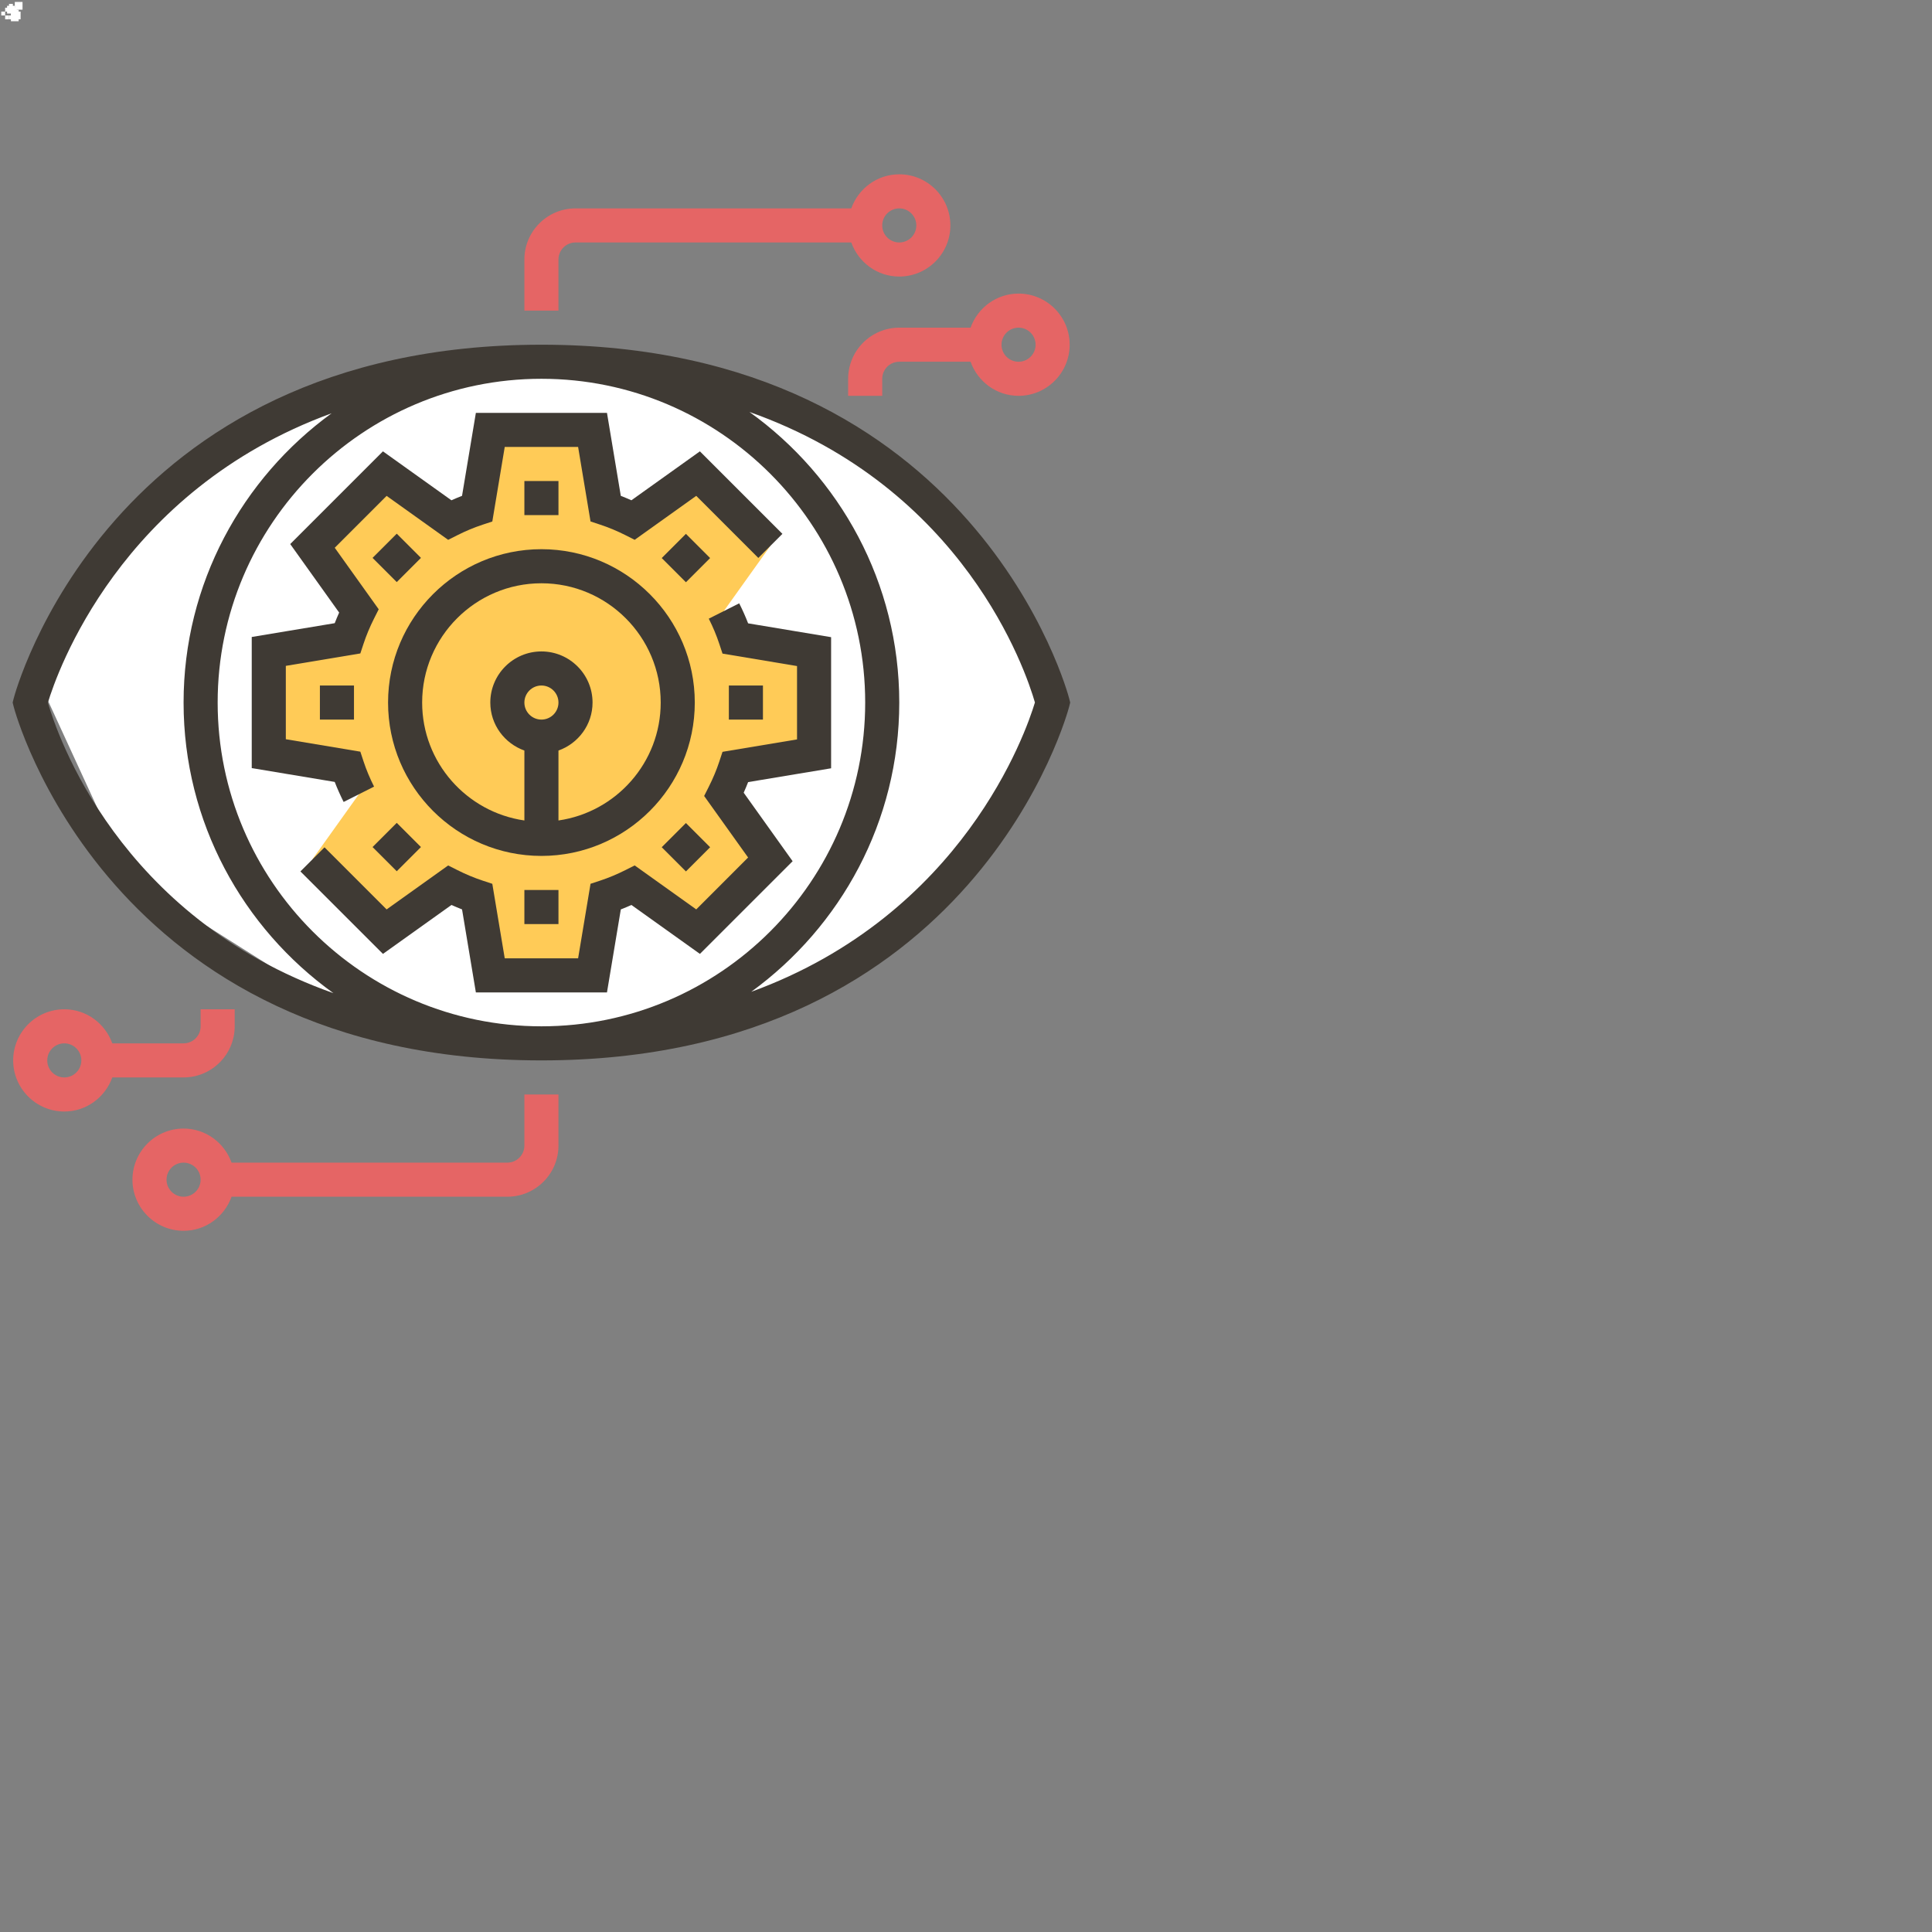 <?xml version="1.0" encoding="UTF-8" standalone="no" ?>
<!DOCTYPE svg PUBLIC "-//W3C//DTD SVG 1.1//EN" "http://www.w3.org/Graphics/SVG/1.1/DTD/svg11.dtd">
<svg xmlns="http://www.w3.org/2000/svg" xmlns:xlink="http://www.w3.org/1999/xlink" version="1.1" width="500" height="500" viewBox="0 0 500 500" xml:space="preserve">
<rect x="0" y="0" width="500" height="500" fill="#808080" stroke="none"/>
<desc>Created with Fabric.js 3.6.6</desc>
<defs>
</defs>
<rect x="0" y="0" width="100%" height="100%" fill="rgba(255, 255, 255, 0)"></rect>
<g transform="matrix(1 0 0 1 3.08 3)"  >
<g style=""   >
		<g transform="matrix(1 0 0 1 -1.25 -0.5)"  >
<rect style="stroke: none; stroke-width: 1; stroke-dasharray: none; stroke-linecap: butt; stroke-dashoffset: 0; stroke-linejoin: miter; stroke-miterlimit: 4; fill: rgb(255,255,255); fill-rule: nonzero; opacity: 1;"  x="-0.5" y="-0.5" rx="0" ry="0" width="1" height="1" />
</g>
		<g transform="matrix(1 0 0 1 -0.25 -1.5)"  >
<rect style="stroke: none; stroke-width: 1; stroke-dasharray: none; stroke-linecap: butt; stroke-dashoffset: 0; stroke-linejoin: miter; stroke-miterlimit: 4; fill: rgb(255,255,255); fill-rule: nonzero; opacity: 1;"  x="-0.5" y="-0.5" rx="0" ry="0" width="1" height="1" />
</g>
		<g transform="matrix(1 0 0 1 -0.25 -0.5)"  >
<rect style="stroke: none; stroke-width: 1; stroke-dasharray: none; stroke-linecap: butt; stroke-dashoffset: 0; stroke-linejoin: miter; stroke-miterlimit: 4; fill: rgb(255,255,255); fill-rule: nonzero; opacity: 1;"  x="-1" y="-1" rx="0" ry="0" width="2" height="2" />
</g>
		<g transform="matrix(1 0 0 1 0.75 0.5)"  >
<rect style="stroke: none; stroke-width: 1; stroke-dasharray: none; stroke-linecap: butt; stroke-dashoffset: 0; stroke-linejoin: miter; stroke-miterlimit: 4; fill: rgb(255,255,255); fill-rule: nonzero; opacity: 1;"  x="-1" y="-1" rx="0" ry="0" width="2" height="2" />
</g>
		<g transform="matrix(1 0 0 1 1.75 -1.5)"  >
<rect style="stroke: none; stroke-width: 1; stroke-dasharray: none; stroke-linecap: butt; stroke-dashoffset: 0; stroke-linejoin: miter; stroke-miterlimit: 4; fill: rgb(255,255,255); fill-rule: nonzero; opacity: 1;"  x="-1" y="-1" rx="0" ry="0" width="2" height="2" />
</g>
		<g transform="matrix(1 0 0 1 0.75 1.5)"  >
<rect style="stroke: none; stroke-width: 1; stroke-dasharray: none; stroke-linecap: butt; stroke-dashoffset: 0; stroke-linejoin: miter; stroke-miterlimit: 4; fill: rgb(255,255,255); fill-rule: nonzero; opacity: 1;"  x="-1" y="-1" rx="0" ry="0" width="2" height="2" />
</g>
		<g transform="matrix(1 0 0 1 1.75 0.5)"  >
<rect style="stroke: none; stroke-width: 1; stroke-dasharray: none; stroke-linecap: butt; stroke-dashoffset: 0; stroke-linejoin: miter; stroke-miterlimit: 4; fill: rgb(255,255,255); fill-rule: nonzero; opacity: 1;"  x="-0.5" y="-0.5" rx="0" ry="0" width="1" height="1" />
</g>
		<g transform="matrix(1 0 0 1 -2.25 0.5)"  >
<rect style="stroke: none; stroke-width: 1; stroke-dasharray: none; stroke-linecap: butt; stroke-dashoffset: 0; stroke-linejoin: miter; stroke-miterlimit: 4; fill: rgb(255,255,255); fill-rule: nonzero; opacity: 1;"  x="-0.5" y="-0.5" rx="0" ry="0" width="1" height="1" />
</g>
		<g transform="matrix(1 0 0 1 -0.25 1.5)"  >
<rect style="stroke: none; stroke-width: 1; stroke-dasharray: none; stroke-linecap: butt; stroke-dashoffset: 0; stroke-linejoin: miter; stroke-miterlimit: 4; fill: rgb(255,255,255); fill-rule: nonzero; opacity: 1;"  x="-0.5" y="-0.5" rx="0" ry="0" width="1" height="1" />
</g>
		<g transform="matrix(1 0 0 1 0.75 -0.5)"  >
<rect style="stroke: none; stroke-width: 1; stroke-dasharray: none; stroke-linecap: butt; stroke-dashoffset: 0; stroke-linejoin: miter; stroke-miterlimit: 4; fill: rgb(255,255,255); fill-rule: nonzero; opacity: 1;"  x="-0.5" y="-0.5" rx="0" ry="0" width="1" height="1" />
</g>
		<g transform="matrix(1 0 0 1 -1.25 1.5)"  >
<rect style="stroke: none; stroke-width: 1; stroke-dasharray: none; stroke-linecap: butt; stroke-dashoffset: 0; stroke-linejoin: miter; stroke-miterlimit: 4; fill: rgb(255,255,255); fill-rule: nonzero; opacity: 1;"  x="-0.5" y="-0.5" rx="0" ry="0" width="1" height="1" />
</g>
		<g transform="matrix(1 0 0 1 1.75 1.5)"  >
<rect style="stroke: none; stroke-width: 1; stroke-dasharray: none; stroke-linecap: butt; stroke-dashoffset: 0; stroke-linejoin: miter; stroke-miterlimit: 4; fill: rgb(255,255,255); fill-rule: nonzero; opacity: 1;"  x="-0.5" y="-0.5" rx="0" ry="0" width="1" height="1" />
</g>
</g>
</g>
<g transform="matrix(1 0 0 1 140.12 181.82)"  >
<g style=""   >
		<g transform="matrix(1 0 0 1 3.28 -1.85)"  >
<path style="stroke: rgb(255,255,255); stroke-width: 0; stroke-dasharray: none; stroke-linecap: butt; stroke-dashoffset: 0; stroke-linejoin: round; stroke-miterlimit: 4; fill: rgb(255,255,255); fill-rule: nonzero; opacity: 1;" vector-effect="non-scaling-stroke"  transform=" translate(-323.91, -204.78)" d="M 323.913 114.783 L 271.739 123.478 L 215.217 158.696 L 191.304 202.609 L 213.913 251.739 L 271.739 288.261 L 345.217 294.783 L 401.304 276.087 L 441.304 239.13 L 456.522 206.522 L 433.478 163.913 L 395.652 132.609 L 354.348 118.261 L 323.913 114.783" stroke-linecap="round" />
</g>
		<g transform="matrix(4.41 0 0 4.41 0 0)"  >
<g style=""   >
		<g transform="matrix(1 0 0 1 0 0)"  >
<path style="stroke: none; stroke-width: 1; stroke-dasharray: none; stroke-linecap: butt; stroke-dashoffset: 0; stroke-linejoin: miter; stroke-miterlimit: 4; fill: rgb(255,203,87); fill-rule: nonzero; opacity: 1;"  transform=" translate(-32, -32)" d="M 21.286 37.383 c -0.261 -0.518 -0.488 -1.056 -0.673 -1.614 L 16 35 v -6 l 4.613 -0.769 c 0.185 -0.558 0.412 -1.096 0.673 -1.614 l -2.721 -3.809 l 4.243 -4.243 l 3.809 2.721 c 0.518 -0.261 1.056 -0.488 1.614 -0.673 L 29 16 h 6 l 0.769 4.613 c 0.558 0.185 1.096 0.412 1.614 0.673 l 3.809 -2.721 l 4.243 4.243 l -2.721 3.809 c 0.261 0.518 0.488 1.056 0.673 1.614 L 48 29 v 6 l -4.613 0.769 c -0.185 0.558 -0.412 1.096 -0.673 1.614 l 2.721 3.809 l -4.243 4.243 l -3.809 -2.721 c -0.518 0.261 -1.056 0.489 -1.614 0.673 L 35 48 h -6 l -0.769 -4.613 c -0.558 -0.185 -1.096 -0.412 -1.614 -0.673 l -3.809 2.721 l -4.243 -4.243 L 21.286 37.383 z" stroke-linecap="round" />
</g>
		<g transform="matrix(1 0 0 1 0 0)"  >
<path style="stroke: none; stroke-width: 1; stroke-dasharray: none; stroke-linecap: butt; stroke-dashoffset: 0; stroke-linejoin: miter; stroke-miterlimit: 4; fill: rgb(63,58,52); fill-rule: nonzero; opacity: 1;"  transform=" translate(-32, -32)" d="M 32 41 c 4.962 0 9 -4.037 9 -9 s -4.038 -9 -9 -9 s -9 4.037 -9 9 S 27.038 41 32 41 z M 31 32 c 0 -0.552 0.449 -1 1 -1 s 1 0.448 1 1 s -0.449 1 -1 1 S 31 32.552 31 32 z M 32 25 c 3.86 0 7 3.141 7 7 c 0 3.519 -2.613 6.432 -6 6.92 v -4.104 c 1.161 -0.414 2 -1.514 2 -2.816 c 0 -1.654 -1.346 -3 -3 -3 s -3 1.346 -3 3 c 0 1.302 0.839 2.402 2 2.816 v 4.104 c -3.387 -0.488 -6 -3.401 -6 -6.92 C 25 28.141 28.14 25 32 25 z" stroke-linecap="round" />
</g>
		<g transform="matrix(1 0 0 1 1.43 5.59)"  >
<path style="stroke: none; stroke-width: 1; stroke-dasharray: none; stroke-linecap: butt; stroke-dashoffset: 0; stroke-linejoin: miter; stroke-miterlimit: 4; fill: rgb(63,58,52); fill-rule: nonzero; opacity: 1;"  transform=" translate(-33.43, -37.58)" d="M 43.607 26.167 l -1.786 0.9 c 0.248 0.491 0.456 0.989 0.617 1.478 l 0.189 0.573 L 47 29.848 v 4.305 l -4.373 0.729 l -0.189 0.573 c -0.161 0.488 -0.369 0.986 -0.617 1.478 l -0.272 0.54 l 2.58 3.611 l -3.044 3.045 l -3.612 -2.58 l -0.539 0.271 c -0.493 0.248 -0.991 0.456 -1.479 0.617 l -0.573 0.189 L 34.153 47 h -4.306 l -0.729 -4.373 l -0.573 -0.189 c -0.488 -0.161 -0.986 -0.369 -1.479 -0.617 l -0.539 -0.271 l -3.612 2.58 l -3.644 -3.644 l -1.414 1.414 L 22.7 46.74 l 4.02 -2.871 c 0.207 0.093 0.415 0.18 0.622 0.26 L 28.153 49 h 7.694 l 0.812 -4.871 c 0.207 -0.08 0.415 -0.167 0.622 -0.26 l 4.02 2.871 l 5.441 -5.439 L 43.87 37.28 c 0.093 -0.207 0.18 -0.414 0.26 -0.622 L 49 35.848 v -7.695 l -4.87 -0.811 C 43.978 26.949 43.803 26.556 43.607 26.167 z" stroke-linecap="round" />
</g>
		<g transform="matrix(1 0 0 1 -1.43 -5.58)"  >
<path style="stroke: none; stroke-width: 1; stroke-dasharray: none; stroke-linecap: butt; stroke-dashoffset: 0; stroke-linejoin: miter; stroke-miterlimit: 4; fill: rgb(63,58,52); fill-rule: nonzero; opacity: 1;"  transform=" translate(-30.57, -26.42)" d="M 15 28.152 v 7.695 l 4.87 0.811 c 0.152 0.393 0.327 0.786 0.523 1.175 l 1.786 -0.9 c -0.248 -0.491 -0.456 -0.989 -0.617 -1.478 l -0.189 -0.573 L 17 34.152 v -4.305 l 4.373 -0.729 l 0.189 -0.573 c 0.161 -0.488 0.369 -0.986 0.617 -1.478 l 0.272 -0.54 l -2.58 -3.611 l 3.044 -3.045 l 3.612 2.58 l 0.54 -0.272 c 0.487 -0.246 0.984 -0.453 1.478 -0.616 l 0.573 -0.189 L 29.847 17 h 4.306 l 0.729 4.373 l 0.573 0.189 c 0.494 0.163 0.991 0.37 1.478 0.616 l 0.54 0.272 l 3.612 -2.58 l 3.644 3.644 l 1.414 -1.414 L 41.3 17.258 l -4.02 2.872 c -0.207 -0.093 -0.414 -0.179 -0.622 -0.26 L 35.847 15 h -7.694 l -0.812 4.87 c -0.208 0.081 -0.416 0.167 -0.622 0.26 l -4.02 -2.872 l -5.441 5.441 l 2.872 4.021 c -0.093 0.207 -0.18 0.414 -0.26 0.622 L 15 28.152 z" stroke-linecap="round" />
</g>
		<g transform="matrix(1 0 0 1 0 -12)"  >
<rect style="stroke: none; stroke-width: 1; stroke-dasharray: none; stroke-linecap: butt; stroke-dashoffset: 0; stroke-linejoin: miter; stroke-miterlimit: 4; fill: rgb(63,58,52); fill-rule: nonzero; opacity: 1;"  x="-1" y="-1" rx="0" ry="0" width="2" height="2" />
</g>
		<g transform="matrix(0.71 -0.71 0.71 0.71 -8.49 -8.49)"  >
<rect style="stroke: none; stroke-width: 1; stroke-dasharray: none; stroke-linecap: butt; stroke-dashoffset: 0; stroke-linejoin: miter; stroke-miterlimit: 4; fill: rgb(63,58,52); fill-rule: nonzero; opacity: 1;"  x="-1" y="-1" rx="0" ry="0" width="2" height="2" />
</g>
		<g transform="matrix(1 0 0 1 -12 0)"  >
<rect style="stroke: none; stroke-width: 1; stroke-dasharray: none; stroke-linecap: butt; stroke-dashoffset: 0; stroke-linejoin: miter; stroke-miterlimit: 4; fill: rgb(63,58,52); fill-rule: nonzero; opacity: 1;"  x="-1" y="-1" rx="0" ry="0" width="2" height="2" />
</g>
		<g transform="matrix(0.71 -0.71 0.71 0.71 -8.49 8.48)"  >
<rect style="stroke: none; stroke-width: 1; stroke-dasharray: none; stroke-linecap: butt; stroke-dashoffset: 0; stroke-linejoin: miter; stroke-miterlimit: 4; fill: rgb(63,58,52); fill-rule: nonzero; opacity: 1;"  x="-1" y="-1" rx="0" ry="0" width="2" height="2" />
</g>
		<g transform="matrix(1 0 0 1 0 12)"  >
<rect style="stroke: none; stroke-width: 1; stroke-dasharray: none; stroke-linecap: butt; stroke-dashoffset: 0; stroke-linejoin: miter; stroke-miterlimit: 4; fill: rgb(63,58,52); fill-rule: nonzero; opacity: 1;"  x="-1" y="-1" rx="0" ry="0" width="2" height="2" />
</g>
		<g transform="matrix(0.71 -0.71 0.71 0.71 8.48 8.49)"  >
<rect style="stroke: none; stroke-width: 1; stroke-dasharray: none; stroke-linecap: butt; stroke-dashoffset: 0; stroke-linejoin: miter; stroke-miterlimit: 4; fill: rgb(63,58,52); fill-rule: nonzero; opacity: 1;"  x="-1" y="-1" rx="0" ry="0" width="2" height="2" />
</g>
		<g transform="matrix(1 0 0 1 12 0)"  >
<rect style="stroke: none; stroke-width: 1; stroke-dasharray: none; stroke-linecap: butt; stroke-dashoffset: 0; stroke-linejoin: miter; stroke-miterlimit: 4; fill: rgb(63,58,52); fill-rule: nonzero; opacity: 1;"  x="-1" y="-1" rx="0" ry="0" width="2" height="2" />
</g>
		<g transform="matrix(0.71 -0.71 0.71 0.71 8.48 -8.48)"  >
<rect style="stroke: none; stroke-width: 1; stroke-dasharray: none; stroke-linecap: butt; stroke-dashoffset: 0; stroke-linejoin: miter; stroke-miterlimit: 4; fill: rgb(63,58,52); fill-rule: nonzero; opacity: 1;"  x="-1" y="-1" rx="0" ry="0" width="2" height="2" />
</g>
		<g transform="matrix(1 0 0 1 0 0)"  >
<path style="stroke: none; stroke-width: 1; stroke-dasharray: none; stroke-linecap: butt; stroke-dashoffset: 0; stroke-linejoin: miter; stroke-miterlimit: 4; fill: rgb(63,58,52); fill-rule: nonzero; opacity: 1;"  transform=" translate(-32, -32)" d="M 62.97 31.758 C 62.918 31.55 57.486 11 32 11 S 1.082 31.55 1.03 31.758 L 0.969 32 l 0.061 0.242 C 1.082 32.45 6.514 53 32 53 s 30.918 -20.55 30.97 -20.758 L 63.031 32 L 62.97 31.758 z M 3.038 32.005 c 0.522 -1.733 4.22 -12.446 16.649 -16.98 C 14.435 18.846 11 25.022 11 32 c 0 7.025 3.479 13.239 8.793 17.054 C 7.176 44.594 3.572 33.859 3.038 32.005 z M 32 13 c 10.477 0 19 8.523 19 19 s -8.523 19 -19 19 s -19 -8.523 -19 -19 S 21.523 13 32 13 z M 44.313 48.975 C 49.565 45.154 53 38.978 53 32 c 0 -7.025 -3.479 -13.239 -8.793 -17.054 c 12.617 4.46 16.22 15.195 16.754 17.049 C 60.44 33.729 56.742 44.441 44.313 48.975 z" stroke-linecap="round" />
</g>
		<g transform="matrix(1 0 0 1 -11.5 27)"  >
<path style="stroke: none; stroke-width: 1; stroke-dasharray: none; stroke-linecap: butt; stroke-dashoffset: 0; stroke-linejoin: miter; stroke-miterlimit: 4; fill: rgb(229,101,101); fill-rule: nonzero; opacity: 1;"  transform=" translate(-20.5, -59)" d="M 31 58 c 0 0.552 -0.449 1 -1 1 H 13.816 c -0.414 -1.161 -1.514 -2 -2.816 -2 c -1.654 0 -3 1.346 -3 3 s 1.346 3 3 3 c 1.302 0 2.402 -0.839 2.816 -2 H 30 c 1.654 0 3 -1.346 3 -3 v -3 h -2 V 58 z M 11 61 c -0.551 0 -1 -0.448 -1 -1 s 0.449 -1 1 -1 s 1 0.448 1 1 S 11.551 61 11 61 z" stroke-linecap="round" />
</g>
		<g transform="matrix(1 0 0 1 -24.5 21)"  >
<path style="stroke: none; stroke-width: 1; stroke-dasharray: none; stroke-linecap: butt; stroke-dashoffset: 0; stroke-linejoin: miter; stroke-miterlimit: 4; fill: rgb(229,101,101); fill-rule: nonzero; opacity: 1;"  transform=" translate(-7.5, -53)" d="M 11 54 c 1.654 0 3 -1.346 3 -3 v -1 h -2 v 1 c 0 0.552 -0.449 1 -1 1 H 6.816 C 6.402 50.839 5.302 50 4 50 c -1.654 0 -3 1.346 -3 3 s 1.346 3 3 3 c 1.302 0 2.402 -0.839 2.816 -2 H 11 z M 4 54 c -0.551 0 -1 -0.448 -1 -1 s 0.449 -1 1 -1 s 1 0.448 1 1 S 4.551 54 4 54 z" stroke-linecap="round" />
</g>
		<g transform="matrix(1 0 0 1 24.5 -21)"  >
<path style="stroke: none; stroke-width: 1; stroke-dasharray: none; stroke-linecap: butt; stroke-dashoffset: 0; stroke-linejoin: miter; stroke-miterlimit: 4; fill: rgb(229,101,101); fill-rule: nonzero; opacity: 1;"  transform=" translate(-56.5, -11)" d="M 60 8 c -1.302 0 -2.402 0.839 -2.816 2 H 53 c -1.654 0 -3 1.346 -3 3 v 1 h 2 v -1 c 0 -0.552 0.449 -1 1 -1 h 4.184 c 0.414 1.161 1.514 2 2.816 2 c 1.654 0 3 -1.346 3 -3 S 61.654 8 60 8 z M 60 12 c -0.551 0 -1 -0.448 -1 -1 s 0.449 -1 1 -1 s 1 0.448 1 1 S 60.551 12 60 12 z" stroke-linecap="round" />
</g>
		<g transform="matrix(1 0 0 1 11.5 -27)"  >
<path style="stroke: none; stroke-width: 1; stroke-dasharray: none; stroke-linecap: butt; stroke-dashoffset: 0; stroke-linejoin: miter; stroke-miterlimit: 4; fill: rgb(229,101,101); fill-rule: nonzero; opacity: 1;"  transform=" translate(-43.5, -5)" d="M 53 7 c 1.654 0 3 -1.346 3 -3 s -1.346 -3 -3 -3 c -1.302 0 -2.402 0.839 -2.816 2 H 34 c -1.654 0 -3 1.346 -3 3 v 3 h 2 V 6 c 0 -0.552 0.449 -1 1 -1 h 16.184 C 50.598 6.161 51.698 7 53 7 z M 53 3 c 0.551 0 1 0.448 1 1 s -0.449 1 -1 1 s -1 -0.448 -1 -1 S 52.449 3 53 3 z" stroke-linecap="round" />
</g>
</g>
</g>
</g>
</g>
</svg>